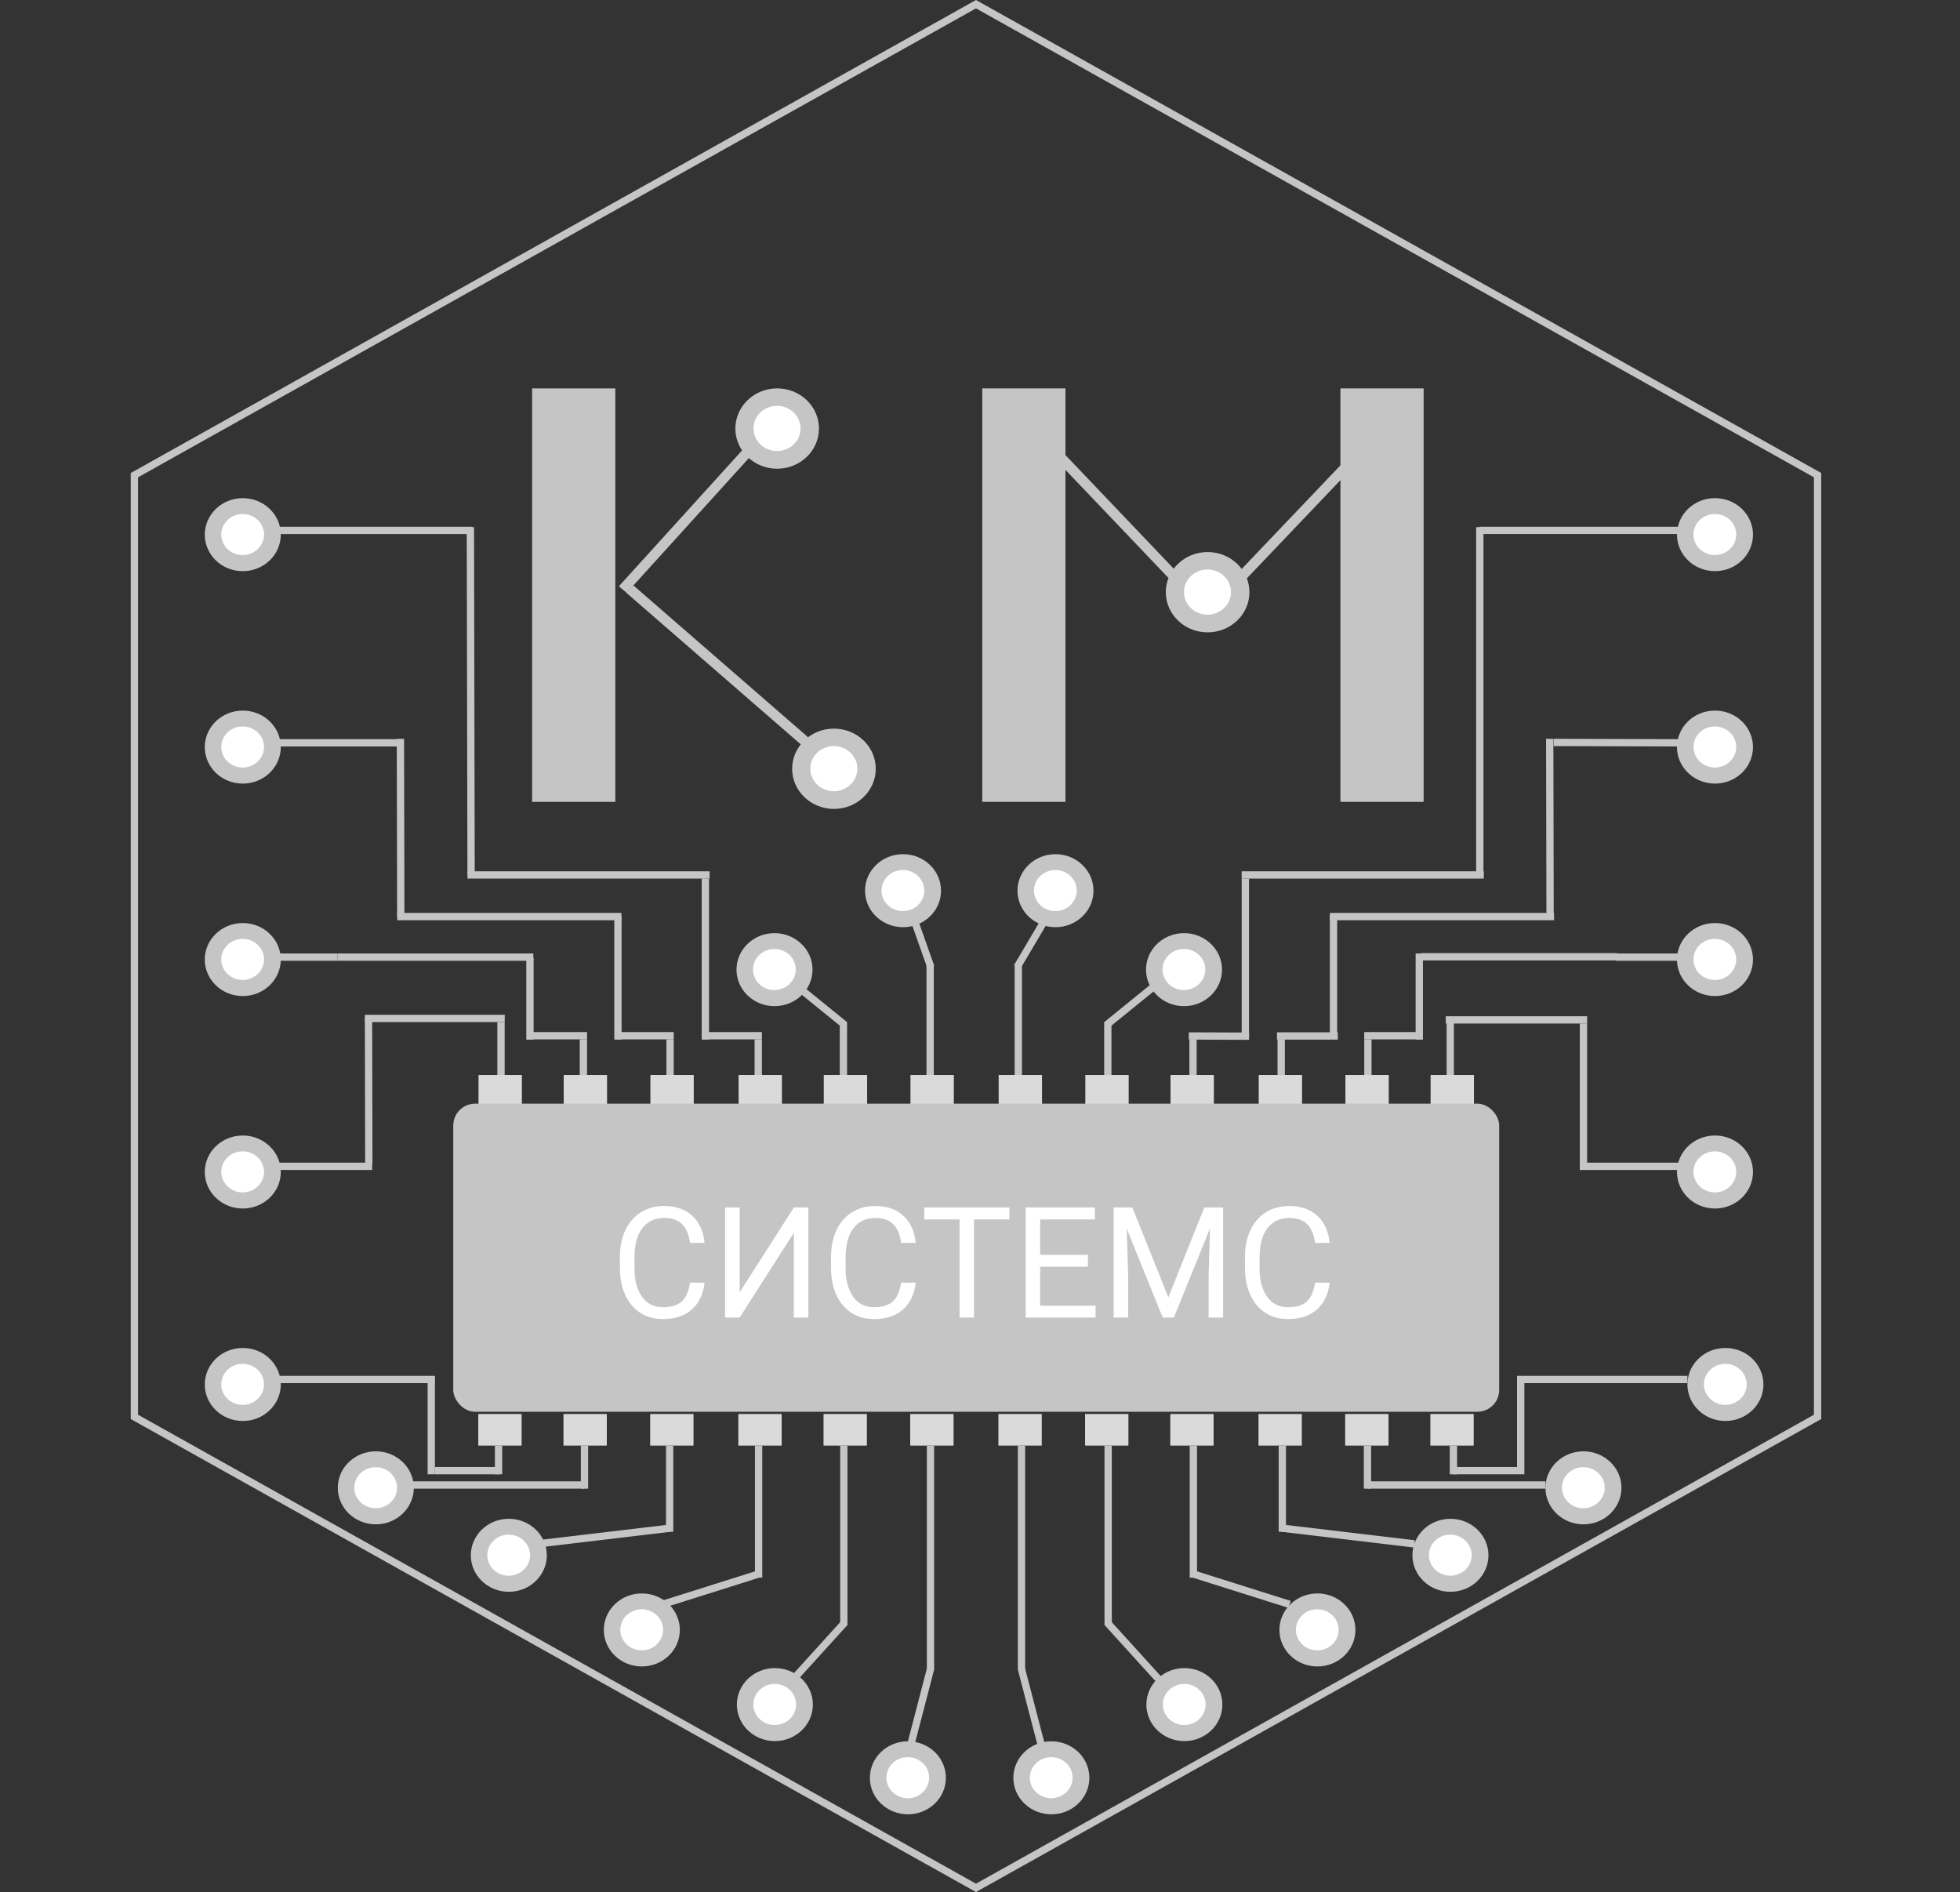 <svg width="230" height="222" viewBox="0 0 230 222" fill="none" xmlns="http://www.w3.org/2000/svg">
<rect x="0" y="0" width="230" height="222" fill="#333333" stroke="none"/>
<line x1="109.148" y1="127.512" x2="109.148" y2="113.194" stroke="#C5C5C5" stroke-width="0.857"/>
<line x1="119.498" y1="127.512" x2="119.498" y2="113.194" stroke="#C5C5C5" stroke-width="0.857"/>
<line x1="98.975" y1="127.512" x2="98.975" y2="119.932" stroke="#C5C5C5" stroke-width="0.857"/>
<line y1="-0.428" x2="7.58" y2="-0.428" transform="matrix(0 -1 -1 0 129.57 127.512)" stroke="#C5C5C5" stroke-width="0.857"/>
<line x1="58.791" y1="119.932" x2="58.791" y2="127.512" stroke="#C5C5C5" stroke-width="0.857"/>
<line x1="88.978" y1="127.512" x2="88.978" y2="121.953" stroke="#C5C5C5" stroke-width="0.857"/>
<line x1="78.63" y1="127.512" x2="78.63" y2="121.953" stroke="#C5C5C5" stroke-width="0.857"/>
<line x1="68.458" y1="127.512" x2="68.458" y2="121.953" stroke="#C5C5C5" stroke-width="0.857"/>
<line y1="-0.428" x2="7.58" y2="-0.428" transform="matrix(0 1 1 0 170.613 119.932)" stroke="#C5C5C5" stroke-width="0.857"/>
<line y1="-0.428" x2="5.559" y2="-0.428" transform="matrix(0 -1 -1 0 139.568 127.512)" stroke="#C5C5C5" stroke-width="0.857"/>
<line y1="-0.428" x2="5.559" y2="-0.428" transform="matrix(0 -1 -1 0 149.916 127.512)" stroke="#C5C5C5" stroke-width="0.857"/>
<line y1="-0.428" x2="5.559" y2="-0.428" transform="matrix(0 -1 -1 0 160.091 127.512)" stroke="#C5C5C5" stroke-width="0.857"/>
<rect x="56.153" y="126.134" width="5.087" height="3.706" fill="#DADADA"/>
<rect x="66.15" y="126.134" width="5.087" height="3.706" fill="#DADADA"/>
<rect x="76.323" y="126.134" width="5.087" height="3.706" fill="#DADADA"/>
<rect x="86.671" y="126.134" width="5.087" height="3.706" fill="#DADADA"/>
<rect x="96.668" y="126.134" width="5.087" height="3.706" fill="#DADADA"/>
<rect x="106.841" y="126.134" width="5.087" height="3.706" fill="#DADADA"/>
<rect width="5.087" height="3.706" transform="matrix(-1 0 0 1 172.964 126.134)" fill="#DADADA"/>
<rect width="5.087" height="3.706" transform="matrix(-1 0 0 1 162.967 126.134)" fill="#DADADA"/>
<rect width="5.087" height="3.706" transform="matrix(-1 0 0 1 152.794 126.134)" fill="#DADADA"/>
<rect width="5.087" height="3.706" transform="matrix(-1 0 0 1 142.444 126.134)" fill="#DADADA"/>
<rect width="5.087" height="3.706" transform="matrix(-1 0 0 1 132.447 126.134)" fill="#DADADA"/>
<rect width="5.087" height="3.706" transform="matrix(-1 0 0 1 122.277 126.134)" fill="#DADADA"/>
<path d="M32.732 87.66C32.732 89.897 30.841 91.725 28.489 91.725C26.138 91.725 24.247 89.897 24.247 87.66C24.247 85.423 26.138 83.594 28.489 83.594C30.841 83.594 32.732 85.423 32.732 87.66Z" fill="#C5C5C5" stroke="#C5C5C5" stroke-width="0.436"/>
<ellipse cx="28.474" cy="87.646" rx="2.509" ry="2.409" fill="white"/>
<path d="M32.732 137.517C32.732 139.754 30.841 141.582 28.489 141.582C26.138 141.582 24.247 139.754 24.247 137.517C24.247 135.28 26.138 133.451 28.489 133.451C30.841 133.451 32.732 135.28 32.732 137.517Z" fill="#C5C5C5" stroke="#C5C5C5" stroke-width="0.436"/>
<ellipse cx="28.474" cy="137.501" rx="2.509" ry="2.409" fill="white"/>
<path d="M32.732 112.588C32.732 114.825 30.841 116.653 28.489 116.653C26.138 116.653 24.247 114.825 24.247 112.588C24.247 110.351 26.138 108.522 28.489 108.522C30.841 108.522 32.732 110.351 32.732 112.588Z" fill="#C5C5C5" stroke="#C5C5C5" stroke-width="0.436"/>
<ellipse cx="28.474" cy="112.574" rx="2.509" ry="2.409" fill="white"/>
<path d="M32.733 62.734C32.733 64.971 30.842 66.799 28.49 66.799C26.139 66.799 24.248 64.971 24.248 62.734C24.248 60.497 26.139 58.668 28.49 58.668C30.842 58.668 32.733 60.497 32.733 62.734Z" fill="#C5C5C5" stroke="#C5C5C5" stroke-width="0.436"/>
<ellipse cx="28.475" cy="62.72" rx="2.509" ry="2.409" fill="white"/>
<path d="M205.49 112.588C205.49 114.825 203.599 116.653 201.247 116.653C198.896 116.653 197.005 114.825 197.005 112.588C197.005 110.351 198.896 108.522 201.247 108.522C203.599 108.522 205.49 110.351 205.49 112.588Z" fill="#C5C5C5" stroke="#C5C5C5" stroke-width="0.436"/>
<ellipse cx="201.232" cy="112.574" rx="2.509" ry="2.409" fill="white"/>
<path d="M205.49 137.517C205.49 139.754 203.599 141.582 201.247 141.582C198.896 141.582 197.005 139.754 197.005 137.517C197.005 135.28 198.896 133.451 201.247 133.451C203.599 133.451 205.49 135.28 205.49 137.517Z" fill="#C5C5C5" stroke="#C5C5C5" stroke-width="0.436"/>
<ellipse cx="201.232" cy="137.501" rx="2.509" ry="2.409" fill="white"/>
<path d="M205.49 87.66C205.49 89.897 203.599 91.725 201.247 91.725C198.896 91.725 197.005 89.897 197.005 87.66C197.005 85.423 198.896 83.594 201.247 83.594C203.599 83.594 205.49 85.423 205.49 87.66Z" fill="#C5C5C5" stroke="#C5C5C5" stroke-width="0.436"/>
<ellipse cx="201.232" cy="87.646" rx="2.509" ry="2.409" fill="white"/>
<path d="M205.49 62.731C205.49 64.968 203.599 66.796 201.247 66.796C198.896 66.796 197.005 64.968 197.005 62.731C197.005 60.494 198.896 58.666 201.247 58.666C203.599 58.666 205.49 60.494 205.49 62.731Z" fill="#C5C5C5" stroke="#C5C5C5" stroke-width="0.436"/>
<ellipse cx="201.232" cy="62.717" rx="2.509" ry="2.409" fill="white"/>
<path d="M32.732 162.445C32.732 164.682 30.841 166.511 28.489 166.511C26.138 166.511 24.247 164.682 24.247 162.445C24.247 160.208 26.138 158.38 28.489 158.38C30.841 158.38 32.732 160.208 32.732 162.445Z" fill="#C5C5C5" stroke="#C5C5C5" stroke-width="0.436"/>
<ellipse cx="28.474" cy="162.432" rx="2.509" ry="2.409" fill="white"/>
<path d="M110.78 208.597C110.78 210.834 108.889 212.663 106.538 212.663C104.187 212.663 102.296 210.834 102.296 208.597C102.296 206.36 104.187 204.532 106.538 204.532C108.889 204.532 110.78 206.36 110.78 208.597Z" fill="#C5C5C5" stroke="#C5C5C5" stroke-width="0.436"/>
<ellipse cx="106.523" cy="208.582" rx="2.509" ry="2.409" fill="white"/>
<path d="M206.715 162.445C206.715 164.682 204.825 166.511 202.473 166.511C200.122 166.511 198.231 164.682 198.231 162.445C198.231 160.208 200.122 158.38 202.473 158.38C204.825 158.38 206.715 160.208 206.715 162.445Z" fill="#C5C5C5" stroke="#C5C5C5" stroke-width="0.436"/>
<ellipse cx="202.459" cy="162.432" rx="2.509" ry="2.409" fill="white"/>
<path d="M127.616 208.597C127.616 210.834 125.725 212.663 123.374 212.663C121.022 212.663 119.132 210.834 119.132 208.597C119.132 206.36 121.022 204.532 123.374 204.532C125.725 204.532 127.616 206.36 127.616 208.597Z" fill="#C5C5C5" stroke="#C5C5C5" stroke-width="0.436"/>
<ellipse cx="123.358" cy="208.582" rx="2.509" ry="2.409" fill="white"/>
<line x1="32.097" y1="136.848" x2="43.673" y2="136.848" stroke="#C5C5C5" stroke-width="0.857"/>
<line y1="-0.428" x2="16.962" y2="-0.428" transform="matrix(-0.002 -1 1 -0.002 43.707 136.544)" stroke="#C5C5C5" stroke-width="0.857"/>
<line x1="32.112" y1="112.302" x2="39.605" y2="112.302" stroke="#C5C5C5" stroke-width="0.857"/>
<line y1="-0.428" x2="7.367" y2="-0.428" transform="matrix(-1 0 0 1 197 112.731)" stroke="#C5C5C5" stroke-width="0.857"/>
<path d="M15.772 55.751L114.529 0.491L213.287 55.751V166.249L114.529 221.509L15.772 166.249V55.751Z" stroke="#C5C5C5" stroke-width="0.857"/>
<line x1="67.323" y1="45.574" x2="67.323" y2="94.086" stroke="#C5C5C5" stroke-width="9.765"/>
<line x1="120.146" y1="45.572" x2="120.146" y2="94.084" stroke="#C5C5C5" stroke-width="9.765"/>
<line x1="162.176" y1="45.572" x2="162.176" y2="94.084" stroke="#C5C5C5" stroke-width="9.765"/>
<line y1="-0.6" x2="22.313" y2="-0.6" transform="matrix(0.672 -0.741 0.767 0.641 73.542 69.56)" stroke="#C5C5C5" stroke-width="1.199"/>
<line y1="-0.6" x2="25.766" y2="-0.6" transform="matrix(0.69 0.724 -0.752 0.66 119.346 49.17)" stroke="#C5C5C5" stroke-width="1.199"/>
<line y1="-0.6" x2="25.766" y2="-0.6" transform="matrix(-0.69 0.724 0.752 0.66 163.493 49.836)" stroke="#C5C5C5" stroke-width="1.199"/>
<line y1="-0.6" x2="27.174" y2="-0.6" transform="matrix(0.755 0.656 -0.686 0.728 73.499 69.557)" stroke="#C5C5C5" stroke-width="1.199"/>
<path d="M95.864 50.283C95.864 52.744 93.784 54.756 91.197 54.756C88.611 54.756 86.531 52.744 86.531 50.283C86.531 47.823 88.611 45.811 91.197 45.811C93.784 45.811 95.864 47.823 95.864 50.283Z" fill="#C5C5C5" stroke="#C5C5C5" stroke-width="0.479"/>
<ellipse cx="91.182" cy="50.269" rx="2.76" ry="2.65" fill="white"/>
<path d="M102.528 90.203C102.528 92.663 100.448 94.675 97.861 94.675C95.275 94.675 93.195 92.663 93.195 90.203C93.195 87.742 95.275 85.731 97.861 85.731C100.448 85.731 102.528 87.742 102.528 90.203Z" fill="#C5C5C5" stroke="#C5C5C5" stroke-width="0.479"/>
<ellipse cx="97.847" cy="90.188" rx="2.76" ry="2.65" fill="white"/>
<path d="M110.21 104.509C110.21 106.746 108.319 108.574 105.968 108.574C103.617 108.574 101.726 106.746 101.726 104.509C101.726 102.272 103.617 100.443 105.968 100.443C108.319 100.443 110.21 102.272 110.21 104.509Z" fill="#C5C5C5" stroke="#C5C5C5" stroke-width="0.436"/>
<ellipse cx="105.954" cy="104.494" rx="2.509" ry="2.409" fill="white"/>
<path d="M48.341 174.572C48.341 176.809 46.45 178.638 44.099 178.638C41.748 178.638 39.857 176.809 39.857 174.572C39.857 172.335 41.748 170.507 44.099 170.507C46.45 170.507 48.341 172.335 48.341 174.572Z" fill="#C5C5C5" stroke="#C5C5C5" stroke-width="0.436"/>
<ellipse cx="44.083" cy="174.558" rx="2.509" ry="2.409" fill="white"/>
<path d="M63.95 182.489C63.95 184.726 62.06 186.555 59.708 186.555C57.357 186.555 55.466 184.726 55.466 182.489C55.466 180.252 57.357 178.424 59.708 178.424C62.06 178.424 63.95 180.252 63.95 182.489Z" fill="#C5C5C5" stroke="#C5C5C5" stroke-width="0.436"/>
<ellipse cx="59.693" cy="182.474" rx="2.509" ry="2.409" fill="white"/>
<path d="M79.56 191.248C79.56 193.485 77.669 195.313 75.317 195.313C72.966 195.313 71.075 193.485 71.075 191.248C71.075 189.011 72.966 187.182 75.317 187.182C77.669 187.182 79.56 189.011 79.56 191.248Z" fill="#C5C5C5" stroke="#C5C5C5" stroke-width="0.436"/>
<ellipse cx="75.303" cy="191.233" rx="2.509" ry="2.409" fill="white"/>
<path d="M95.169 200.007C95.169 202.244 93.278 204.072 90.927 204.072C88.576 204.072 86.685 202.244 86.685 200.007C86.685 197.77 88.576 195.941 90.927 195.941C93.278 195.941 95.169 197.77 95.169 200.007Z" fill="#C5C5C5" stroke="#C5C5C5" stroke-width="0.436"/>
<ellipse cx="90.911" cy="199.992" rx="2.509" ry="2.409" fill="white"/>
<path d="M190.056 174.572C190.056 176.809 188.165 178.638 185.813 178.638C183.462 178.638 181.571 176.809 181.571 174.572C181.571 172.335 183.462 170.507 185.813 170.507C188.165 170.507 190.056 172.335 190.056 174.572Z" fill="#C5C5C5" stroke="#C5C5C5" stroke-width="0.436"/>
<ellipse cx="185.8" cy="174.558" rx="2.509" ry="2.409" fill="white"/>
<path d="M174.447 182.489C174.447 184.726 172.556 186.555 170.204 186.555C167.853 186.555 165.962 184.726 165.962 182.489C165.962 180.252 167.853 178.424 170.204 178.424C172.556 178.424 174.447 180.252 174.447 182.489Z" fill="#C5C5C5" stroke="#C5C5C5" stroke-width="0.436"/>
<ellipse cx="170.19" cy="182.474" rx="2.509" ry="2.409" fill="white"/>
<path d="M158.837 191.248C158.837 193.485 156.946 195.313 154.595 195.313C152.244 195.313 150.353 193.485 150.353 191.248C150.353 189.011 152.244 187.182 154.595 187.182C156.946 187.182 158.837 189.011 158.837 191.248Z" fill="#C5C5C5" stroke="#C5C5C5" stroke-width="0.436"/>
<ellipse cx="154.579" cy="191.233" rx="2.509" ry="2.409" fill="white"/>
<path d="M143.225 200.007C143.225 202.244 141.334 204.072 138.983 204.072C136.632 204.072 134.741 202.244 134.741 200.007C134.741 197.77 136.632 195.941 138.983 195.941C141.334 195.941 143.225 197.77 143.225 200.007Z" fill="#C5C5C5" stroke="#C5C5C5" stroke-width="0.436"/>
<ellipse cx="138.968" cy="199.992" rx="2.509" ry="2.409" fill="white"/>
<path d="M128.1 104.509C128.1 106.746 126.209 108.574 123.858 108.574C121.507 108.574 119.616 106.746 119.616 104.509C119.616 102.272 121.507 100.443 123.858 100.443C126.209 100.443 128.1 102.272 128.1 104.509Z" fill="#C5C5C5" stroke="#C5C5C5" stroke-width="0.436"/>
<ellipse cx="123.843" cy="104.494" rx="2.509" ry="2.409" fill="white"/>
<path d="M143.184 113.773C143.184 116.01 141.293 117.838 138.942 117.838C136.591 117.838 134.7 116.01 134.7 113.773C134.7 111.536 136.591 109.707 138.942 109.707C141.293 109.707 143.184 111.536 143.184 113.773Z" fill="#C5C5C5" stroke="#C5C5C5" stroke-width="0.436"/>
<ellipse cx="138.926" cy="113.758" rx="2.509" ry="2.409" fill="white"/>
<path d="M95.128 113.773C95.128 116.01 93.237 117.838 90.886 117.838C88.534 117.838 86.643 116.01 86.643 113.773C86.643 111.536 88.534 109.707 90.886 109.707C93.237 109.707 95.128 111.536 95.128 113.773Z" fill="#C5C5C5" stroke="#C5C5C5" stroke-width="0.436"/>
<ellipse cx="90.87" cy="113.758" rx="2.509" ry="2.409" fill="white"/>
<path d="M146.376 69.485C146.376 71.946 144.296 73.957 141.709 73.957C139.123 73.957 137.043 71.946 137.043 69.485C137.043 67.024 139.123 65.013 141.709 65.013C144.296 65.013 146.376 67.024 146.376 69.485Z" fill="#C5C5C5" stroke="#C5C5C5" stroke-width="0.479"/>
<ellipse cx="141.694" cy="69.472" rx="2.76" ry="2.65" fill="white"/>
<rect x="53.188" y="129.5" width="122.736" height="36.149" rx="2.56" fill="#C5C5C5"/>
<rect x="56.124" y="165.91" width="5.087" height="3.706" fill="#DADADA"/>
<rect x="66.121" y="165.91" width="5.087" height="3.706" fill="#DADADA"/>
<rect x="76.294" y="165.91" width="5.087" height="3.706" fill="#DADADA"/>
<rect x="86.641" y="165.91" width="5.087" height="3.706" fill="#DADADA"/>
<rect x="96.639" y="165.91" width="5.087" height="3.706" fill="#DADADA"/>
<rect x="106.811" y="165.91" width="5.087" height="3.706" fill="#DADADA"/>
<rect width="5.087" height="3.706" transform="matrix(-1 0 0 1 172.935 165.91)" fill="#DADADA"/>
<rect width="5.087" height="3.706" transform="matrix(-1 0 0 1 162.938 165.91)" fill="#DADADA"/>
<rect width="5.087" height="3.706" transform="matrix(-1 0 0 1 152.766 165.91)" fill="#DADADA"/>
<rect width="5.087" height="3.706" transform="matrix(-1 0 0 1 142.415 165.91)" fill="#DADADA"/>
<rect width="5.087" height="3.706" transform="matrix(-1 0 0 1 132.418 165.91)" fill="#DADADA"/>
<rect width="5.087" height="3.706" transform="matrix(-1 0 0 1 122.247 165.91)" fill="#DADADA"/>
<line y1="-0.428" x2="6.136" y2="-0.428" transform="matrix(0.334 0.942 -0.95 0.311 106.77 107.805)" stroke="#C5C5C5" stroke-width="0.857"/>
<line y1="-0.428" x2="6.32" y2="-0.428" transform="matrix(-0.509 0.861 -0.878 -0.479 122.206 107.805)" stroke="#C5C5C5" stroke-width="0.857"/>
<line y1="-0.428" x2="7.224" y2="-0.428" transform="matrix(-0.777 -0.63 0.66 -0.751 99.404 119.932)" stroke="#C5C5C5" stroke-width="0.857"/>
<line y1="-0.428" x2="7.224" y2="-0.428" transform="matrix(0.777 -0.63 -0.66 -0.751 129.57 119.932)" stroke="#C5C5C5" stroke-width="0.857"/>
<line y1="-0.428" x2="16.413" y2="-0.428" transform="matrix(1 0 -0 1 42.814 119.926)" stroke="#C5C5C5" stroke-width="0.857"/>
<line x1="82.743" y1="121.526" x2="89.408" y2="121.526" stroke="#C5C5C5" stroke-width="0.857"/>
<line x1="72.395" y1="121.526" x2="79.06" y2="121.526" stroke="#C5C5C5" stroke-width="0.857"/>
<line x1="62.222" y1="121.526" x2="68.887" y2="121.526" stroke="#C5C5C5" stroke-width="0.857"/>
<line x1="82.773" y1="121.982" x2="82.773" y2="103.087" stroke="#C5C5C5" stroke-width="0.857"/>
<line x1="72.514" y1="121.982" x2="72.514" y2="107.467" stroke="#C5C5C5" stroke-width="0.857"/>
<line x1="62.189" y1="121.989" x2="62.189" y2="112.387" stroke="#C5C5C5" stroke-width="0.857"/>
<line y1="-0.428" x2="23.328" y2="-0.428" transform="matrix(1 1.42843e-05 -1.54879e-05 1 32.098 62.662)" stroke="#C5C5C5" stroke-width="0.857"/>
<line x1="32.097" y1="87.158" x2="46.655" y2="87.158" stroke="#C5C5C5" stroke-width="0.857"/>
<line y1="-0.428" x2="40.738" y2="-0.428" transform="matrix(0.002 1 -1 0.002 54.77 61.851)" stroke="#C5C5C5" stroke-width="0.857"/>
<line y1="-0.428" x2="20.78" y2="-0.428" transform="matrix(0.002 1 -1 0.002 46.561 86.689)" stroke="#C5C5C5" stroke-width="0.857"/>
<line x1="54.857" y1="102.66" x2="83.271" y2="102.66" stroke="#C5C5C5" stroke-width="0.857"/>
<line x1="46.611" y1="107.545" x2="72.921" y2="107.545" stroke="#C5C5C5" stroke-width="0.857"/>
<line x1="39.603" y1="112.302" x2="62.581" y2="112.302" stroke="#C5C5C5" stroke-width="0.857"/>
<line y1="-0.428" x2="11.576" y2="-0.428" transform="matrix(-1 0 0 1 196.962 137.276)" stroke="#C5C5C5" stroke-width="0.857"/>
<line x1="185.816" y1="136.544" x2="185.816" y2="120.097" stroke="#C5C5C5" stroke-width="0.857"/>
<line x1="186.245" y1="119.669" x2="169.653" y2="119.669" stroke="#C5C5C5" stroke-width="0.857"/>
<line y1="-0.428" x2="7.072" y2="-0.428" transform="matrix(-1 -0.004 0.004 -1 146.576 121.153)" stroke="#C5C5C5" stroke-width="0.857"/>
<line x1="156.987" y1="121.554" x2="149.851" y2="121.554" stroke="#C5C5C5" stroke-width="0.857"/>
<line y1="-0.428" x2="6.665" y2="-0.428" transform="matrix(-1 0 0 1 166.753 121.954)" stroke="#C5C5C5" stroke-width="0.857"/>
<line y1="-0.428" x2="18.36" y2="-0.428" transform="matrix(0 -1 -1 0 145.708 121.448)" stroke="#C5C5C5" stroke-width="0.857"/>
<line y1="-0.428" x2="13.981" y2="-0.428" transform="matrix(0 -1 -1 0 156.055 121.448)" stroke="#C5C5C5" stroke-width="0.857"/>
<line x1="166.549" y1="121.982" x2="166.549" y2="111.874" stroke="#C5C5C5" stroke-width="0.857"/>
<line y1="-0.428" x2="23.328" y2="-0.428" transform="matrix(-1 1.42843e-05 1.54879e-05 1 196.962 62.659)" stroke="#C5C5C5" stroke-width="0.857"/>
<line y1="-0.428" x2="14.644" y2="-0.428" transform="matrix(-1 -0.003 0.003 -1 196.962 86.73)" stroke="#C5C5C5" stroke-width="0.857"/>
<line y1="-0.428" x2="40.909" y2="-0.428" transform="matrix(0 1 -1 0 173.222 61.848)" stroke="#C5C5C5" stroke-width="0.857"/>
<line y1="-0.428" x2="20.78" y2="-0.428" transform="matrix(0.002 1 -1 0.002 181.427 86.689)" stroke="#C5C5C5" stroke-width="0.857"/>
<line y1="-0.428" x2="28.415" y2="-0.428" transform="matrix(-1 0 0 1 174.121 103.089)" stroke="#C5C5C5" stroke-width="0.857"/>
<line y1="-0.428" x2="26.31" y2="-0.428" transform="matrix(-1 0 0 1 182.363 107.973)" stroke="#C5C5C5" stroke-width="0.857"/>
<line y1="-0.428" x2="22.977" y2="-0.428" transform="matrix(-1 0 0 1 189.73 112.69)" stroke="#C5C5C5" stroke-width="0.857"/>
<line x1="119.868" y1="169.616" x2="119.868" y2="195.894" stroke="#C5C5C5" stroke-width="0.857"/>
<line x1="130.04" y1="169.616" x2="130.04" y2="190.671" stroke="#C5C5C5" stroke-width="0.857"/>
<line x1="140.038" y1="169.616" x2="140.038" y2="185.113" stroke="#C5C5C5" stroke-width="0.857"/>
<line x1="170.555" y1="169.616" x2="170.555" y2="172.985" stroke="#C5C5C5" stroke-width="0.857"/>
<line x1="160.47" y1="169.614" x2="160.47" y2="174.67" stroke="#C5C5C5" stroke-width="0.857"/>
<line x1="150.477" y1="169.615" x2="150.477" y2="179.723" stroke="#C5C5C5" stroke-width="0.857"/>
<line x1="178.45" y1="161.868" x2="178.45" y2="172.985" stroke="#C5C5C5" stroke-width="0.857"/>
<line x1="178.02" y1="161.861" x2="198.016" y2="161.861" stroke="#C5C5C5" stroke-width="0.857"/>
<line x1="160.482" y1="174.241" x2="181.355" y2="174.241" stroke="#C5C5C5" stroke-width="0.857"/>
<line x1="170.479" y1="172.556" x2="178.021" y2="172.556" stroke="#C5C5C5" stroke-width="0.857"/>
<line y1="-0.428" x2="9.051" y2="-0.428" transform="matrix(0.252 0.968 -0.972 0.233 119.44 195.892)" stroke="#C5C5C5" stroke-width="0.857"/>
<line y1="-0.428" x2="8.872" y2="-0.428" transform="matrix(0.672 0.74 -0.767 0.642 129.612 190.67)" stroke="#C5C5C5" stroke-width="0.857"/>
<line y1="-0.428" x2="11.77" y2="-0.428" transform="matrix(0.954 0.301 -0.323 0.946 139.96 185.112)" stroke="#C5C5C5" stroke-width="0.857"/>
<line y1="-0.428" x2="15.72" y2="-0.428" transform="matrix(0.993 0.118 -0.128 0.992 150.31 179.722)" stroke="#C5C5C5" stroke-width="0.857"/>
<line y1="-0.428" x2="26.278" y2="-0.428" transform="matrix(0 1 1 0 109.619 169.616)" stroke="#C5C5C5" stroke-width="0.857"/>
<line y1="-0.428" x2="21.056" y2="-0.428" transform="matrix(0 1 1 0 99.447 169.616)" stroke="#C5C5C5" stroke-width="0.857"/>
<line y1="-0.428" x2="15.497" y2="-0.428" transform="matrix(0 1 1 0 89.449 169.616)" stroke="#C5C5C5" stroke-width="0.857"/>
<line y1="-0.428" x2="3.369" y2="-0.428" transform="matrix(0 1 1 0 58.932 169.616)" stroke="#C5C5C5" stroke-width="0.857"/>
<line y1="-0.428" x2="5.056" y2="-0.428" transform="matrix(0 1 1 0 69.017 169.614)" stroke="#C5C5C5" stroke-width="0.857"/>
<line y1="-0.428" x2="10.108" y2="-0.428" transform="matrix(0 1 1 0 79.01 169.615)" stroke="#C5C5C5" stroke-width="0.857"/>
<line y1="-0.428" x2="11.117" y2="-0.428" transform="matrix(0 1 1 0 51.038 161.868)" stroke="#C5C5C5" stroke-width="0.857"/>
<line y1="-0.428" x2="19.996" y2="-0.428" transform="matrix(-1 0 0 1 51.04 162.289)" stroke="#C5C5C5" stroke-width="0.857"/>
<line y1="-0.428" x2="20.872" y2="-0.428" transform="matrix(-1 0 0 1 68.578 174.669)" stroke="#C5C5C5" stroke-width="0.857"/>
<line y1="-0.428" x2="7.542" y2="-0.428" transform="matrix(-1 0 0 1 58.58 172.985)" stroke="#C5C5C5" stroke-width="0.857"/>
<line y1="-0.428" x2="9.051" y2="-0.428" transform="matrix(-0.252 0.968 0.972 0.233 109.619 195.892)" stroke="#C5C5C5" stroke-width="0.857"/>
<line y1="-0.428" x2="8.872" y2="-0.428" transform="matrix(-0.672 0.74 0.767 0.642 99.447 190.67)" stroke="#C5C5C5" stroke-width="0.857"/>
<line y1="-0.428" x2="11.77" y2="-0.428" transform="matrix(-0.954 0.301 0.323 0.946 89.098 185.112)" stroke="#C5C5C5" stroke-width="0.857"/>
<line y1="-0.428" x2="15.72" y2="-0.428" transform="matrix(-0.993 0.118 0.128 0.992 78.749 179.722)" stroke="#C5C5C5" stroke-width="0.857"/>
<path d="M82.683 150.497C82.523 151.863 82.018 152.918 81.167 153.663C80.321 154.402 79.195 154.771 77.788 154.771C76.263 154.771 75.039 154.224 74.117 153.131C73.201 152.037 72.743 150.574 72.743 148.741V147.5C72.743 146.3 72.956 145.245 73.381 144.334C73.813 143.424 74.422 142.726 75.208 142.242C75.994 141.751 76.904 141.506 77.939 141.506C79.31 141.506 80.41 141.89 81.238 142.658C82.065 143.421 82.547 144.479 82.683 145.833H80.972C80.824 144.804 80.502 144.059 80.005 143.598C79.514 143.137 78.826 142.907 77.939 142.907C76.851 142.907 75.997 143.309 75.376 144.113C74.761 144.917 74.454 146.06 74.454 147.544V148.795C74.454 150.196 74.747 151.31 75.332 152.138C75.917 152.965 76.736 153.379 77.788 153.379C78.734 153.379 79.458 153.166 79.961 152.74C80.469 152.309 80.806 151.561 80.972 150.497H82.683ZM93.155 141.683H94.858V154.594H93.155V144.645L86.797 154.594H85.086V141.683H86.797V151.632L93.155 141.683ZM107.458 150.497C107.299 151.863 106.793 152.918 105.942 153.663C105.097 154.402 103.97 154.771 102.563 154.771C101.038 154.771 99.815 154.224 98.892 153.131C97.976 152.037 97.518 150.574 97.518 148.741V147.5C97.518 146.3 97.731 145.245 98.156 144.334C98.588 143.424 99.197 142.726 99.983 142.242C100.769 141.751 101.68 141.506 102.714 141.506C104.086 141.506 105.185 141.89 106.013 142.658C106.84 143.421 107.322 144.479 107.458 145.833H105.747C105.599 144.804 105.277 144.059 104.78 143.598C104.29 143.137 103.601 142.907 102.714 142.907C101.626 142.907 100.772 143.309 100.152 144.113C99.537 144.917 99.229 146.06 99.229 147.544V148.795C99.229 150.196 99.522 151.31 100.107 152.138C100.692 152.965 101.511 153.379 102.563 153.379C103.509 153.379 104.233 153.166 104.736 152.74C105.244 152.309 105.581 151.561 105.747 150.497H107.458ZM118.445 143.084H114.295V154.594H112.601V143.084H108.46V141.683H118.445V143.084ZM127.658 148.626H122.063V153.202H128.562V154.594H120.36V141.683H128.474V143.084H122.063V147.234H127.658V148.626ZM132.881 141.683L137.102 152.217L141.322 141.683H143.53V154.594H141.828V149.566L141.987 144.139L137.749 154.594H136.445L132.216 144.166L132.384 149.566V154.594H130.682V141.683H132.881ZM156.033 150.497C155.874 151.863 155.368 152.918 154.517 153.663C153.672 154.402 152.545 154.771 151.139 154.771C149.613 154.771 148.39 154.224 147.467 153.131C146.551 152.037 146.093 150.574 146.093 148.741V147.5C146.093 146.3 146.306 145.245 146.731 144.334C147.163 143.424 147.772 142.726 148.558 142.242C149.344 141.751 150.255 141.506 151.289 141.506C152.661 141.506 153.76 141.89 154.588 142.658C155.416 143.421 155.897 144.479 156.033 145.833H154.322C154.174 144.804 153.852 144.059 153.355 143.598C152.865 143.137 152.176 142.907 151.289 142.907C150.202 142.907 149.347 143.309 148.727 144.113C148.112 144.917 147.804 146.06 147.804 147.544V148.795C147.804 150.196 148.097 151.31 148.682 152.138C149.268 152.965 150.086 153.379 151.139 153.379C152.084 153.379 152.809 153.166 153.311 152.74C153.819 152.309 154.156 151.561 154.322 150.497H156.033Z" fill="white"/>
</svg>
